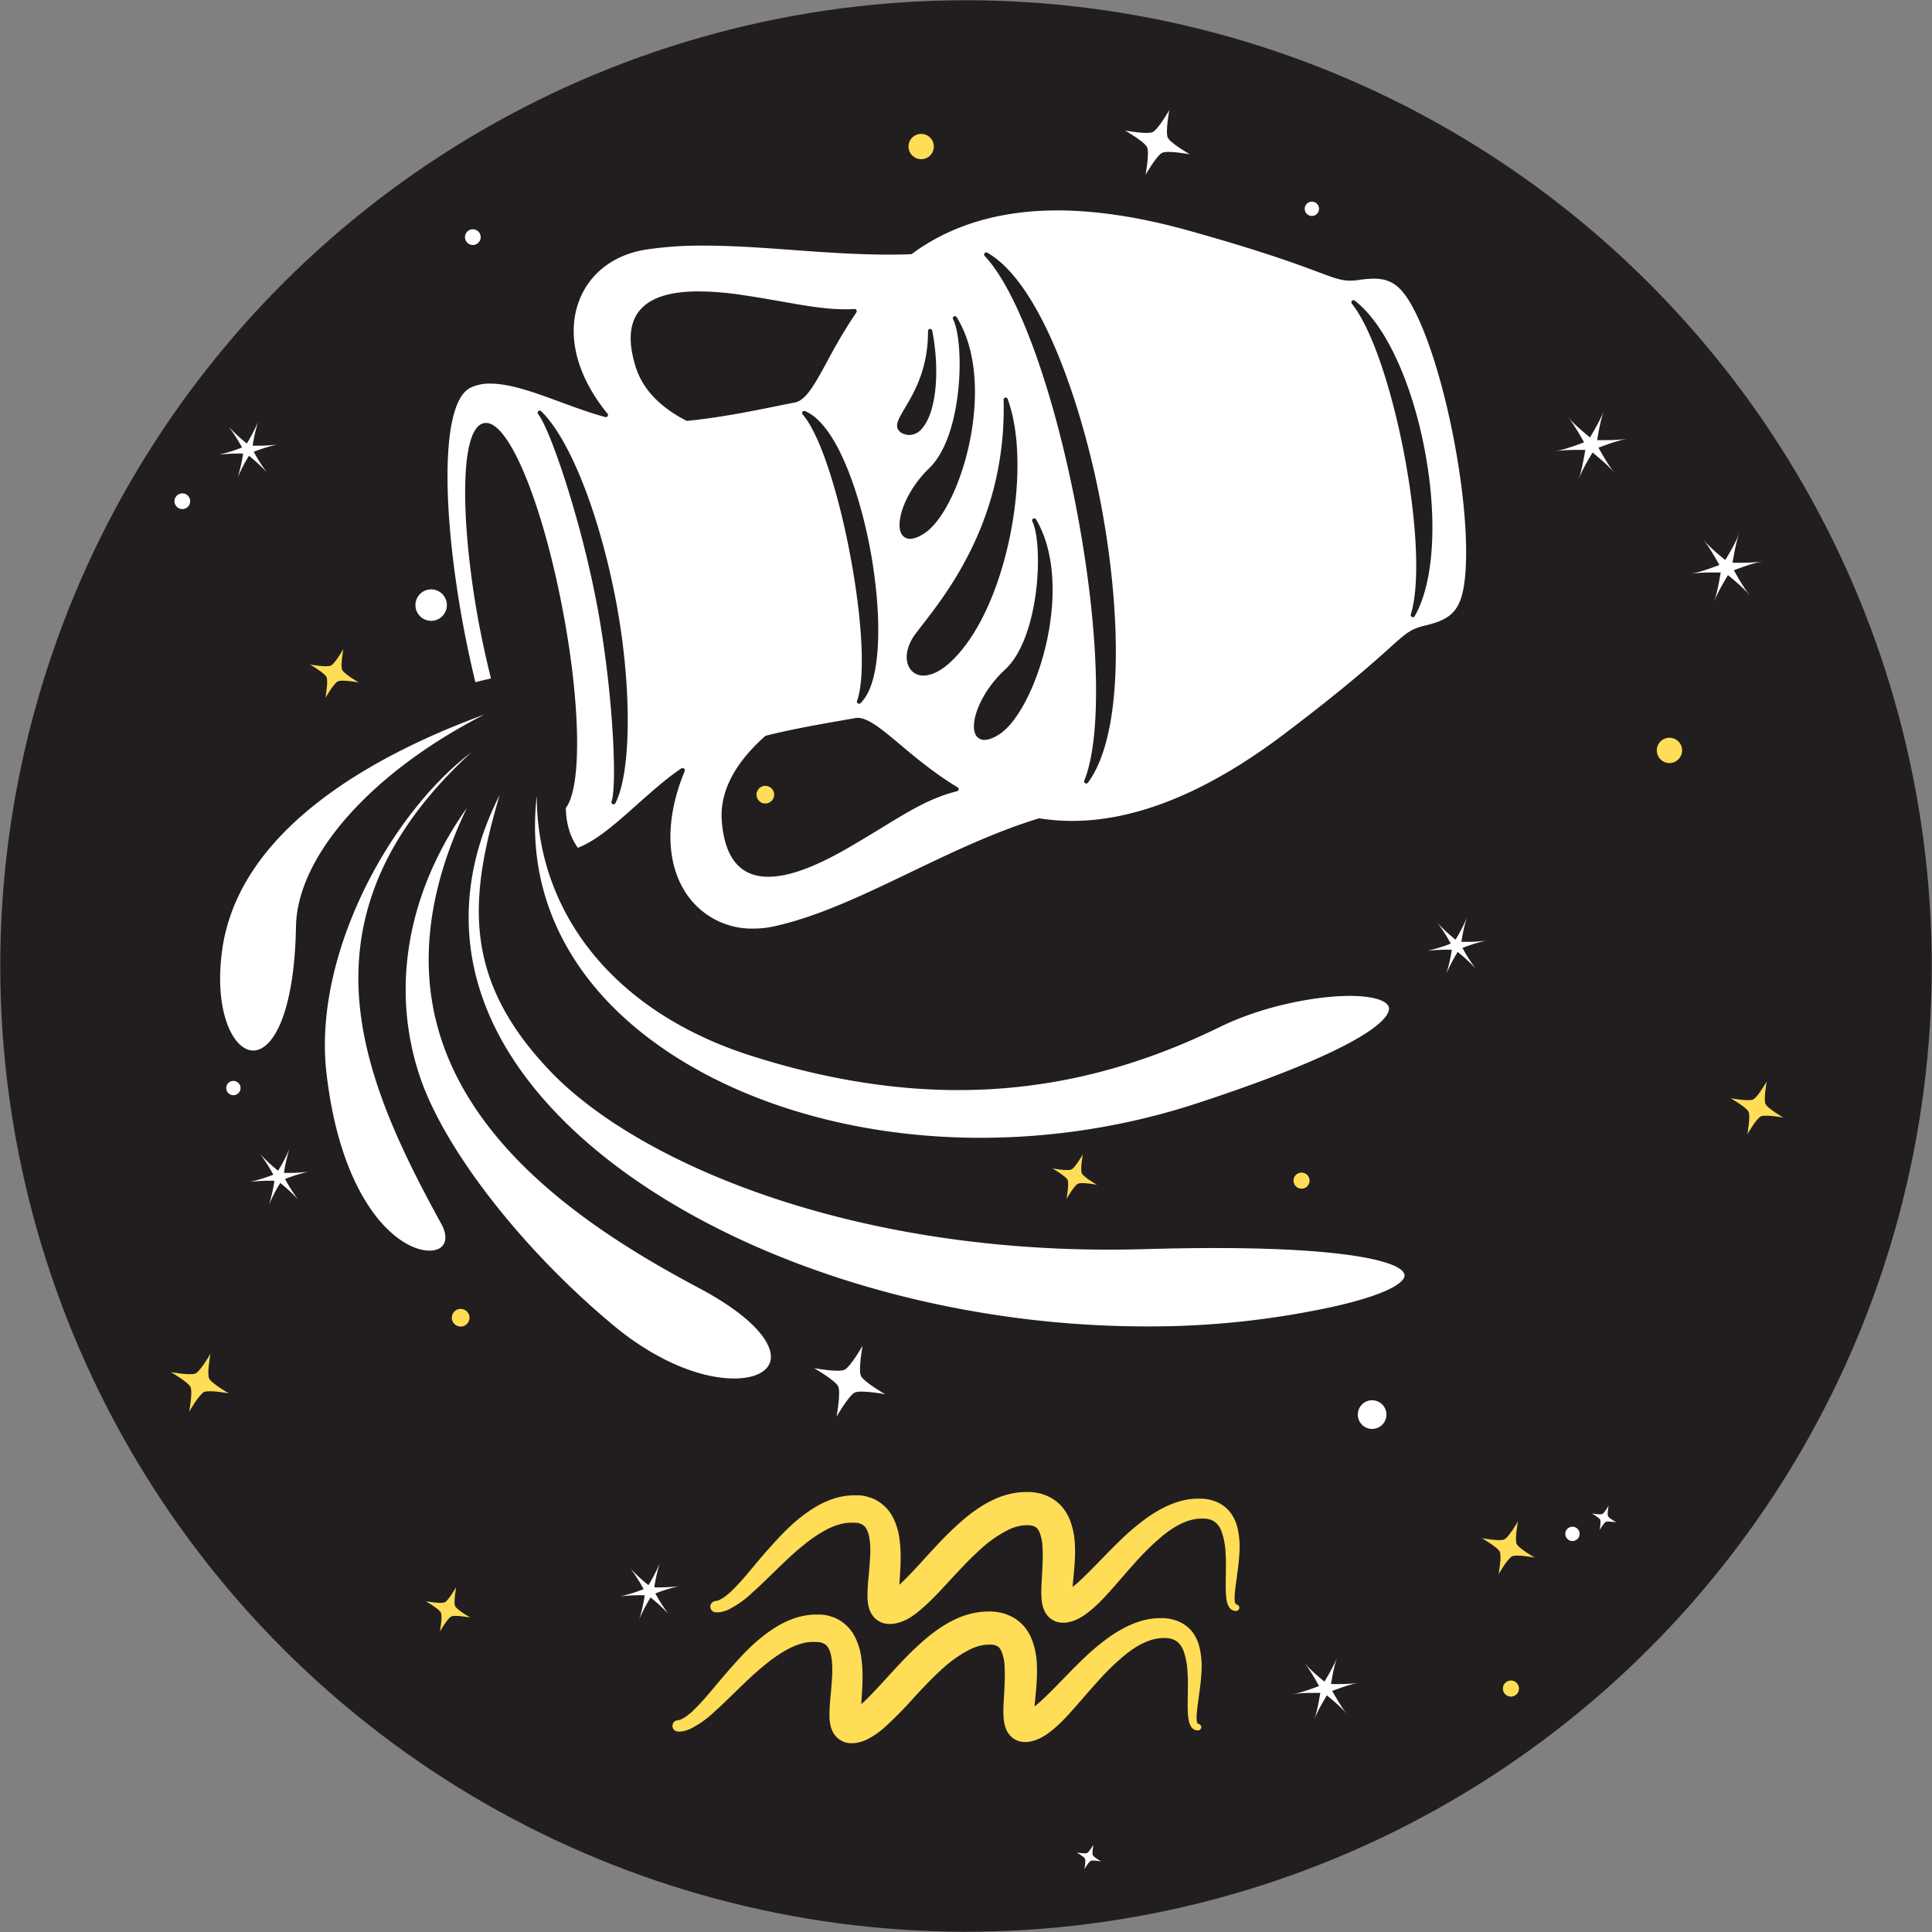 <svg xmlns="http://www.w3.org/2000/svg" viewBox="0 0 832.22 832.22"><rect x="0" y="0" width="832.22" height="832.22" fill="#808080" stroke="none"/><defs><style>.cls-1{fill:#221e1f;}.cls-2{fill:#FFDD57;}.cls-2,.cls-3,.cls-4{fill-rule:evenodd;}.cls-3{fill:#fff;}.cls-4,.cls-5{fill:#FFDD57;}</style></defs><title>Element 11</title><g id="Ebene_2" data-name="Ebene 2"><g id="Layer_3" data-name="Layer 3"><circle class="cls-1" cx="416.11" cy="416.11" r="415.99" transform="translate(-172.36 416.11) rotate(-45)"/><path class="cls-2" d="M724.25,325.12a5.45,5.45,0,1,0-7,3.24A5.46,5.46,0,0,0,724.25,325.12Z"/><path class="cls-2" d="M401.92,65a5.45,5.45,0,1,0-7,3.24A5.45,5.45,0,0,0,401.92,65Z"/><path class="cls-3" d="M363.69,590.05c-2.64,1.22-13.06-.73-13.06-.73s9.21,5.26,10.43,7.89-.72,13.06-.72,13.06,5.25-9.21,7.88-10.43,13.06.72,13.06.72-9.21-5.26-10.43-7.89.72-13,.72-13-5.25,9.21-7.88,10.43Z"/><path class="cls-4" d="M84.22,591.62c-2.15,1-10.65-.59-10.65-.59s7.51,4.29,8.51,6.44-.59,10.65-.59,10.65,4.29-7.51,6.43-8.51,10.65.59,10.65.59-7.51-4.29-8.5-6.43.59-10.66.59-10.66-4.29,7.52-6.44,8.51Z"/><path class="cls-4" d="M142.49,286.72c-1.81.84-9-.49-9-.49s6.32,3.61,7.16,5.42-.49,9-.49,9,3.61-6.33,5.42-7.17,9,.5,9,.5-6.33-3.61-7.17-5.42.5-9,.5-9-3.61,6.33-5.42,7.16Z"/><path class="cls-3" d="M104.26,192.76a69.59,69.59,0,0,1-10,3.1,72.08,72.08,0,0,1,10.46-.46,69.62,69.62,0,0,1-2.31,10.22,71.06,71.06,0,0,1,4.83-9.29,69.24,69.24,0,0,1,7.69,7.11,70.25,70.25,0,0,1-5.63-8.83,69.59,69.59,0,0,1,10-3.1,72.17,72.17,0,0,1-10.47.46,70.47,70.47,0,0,1,2.32-10.22,69.36,69.36,0,0,1-4.84,9.29,70.46,70.46,0,0,1-7.68-7.11,72.32,72.32,0,0,1,5.63,8.83Z"/><path class="cls-3" d="M624.91,406.47a69.59,69.59,0,0,1-10,3.1,72.17,72.17,0,0,1,10.47-.46,70.18,70.18,0,0,1-2.32,10.22,69.36,69.36,0,0,1,4.84-9.29,70.19,70.19,0,0,1,7.69,7.11,70.25,70.25,0,0,1-5.63-8.83,68.85,68.85,0,0,1,10-3.1,72.08,72.08,0,0,1-10.46.46,69.91,69.91,0,0,1,2.31-10.22,71.06,71.06,0,0,1-4.83,9.29,69.24,69.24,0,0,1-7.69-7.11,71,71,0,0,1,5.63,8.83Z"/><path class="cls-3" d="M277.25,684.54a69.59,69.59,0,0,1-10,3.1,72.17,72.17,0,0,1,10.47-.46,70.18,70.18,0,0,1-2.32,10.22,69.36,69.36,0,0,1,4.84-9.29,70.19,70.19,0,0,1,7.69,7.11,71,71,0,0,1-5.63-8.83,68.85,68.85,0,0,1,10-3.1,72.08,72.08,0,0,1-10.46.46,69.62,69.62,0,0,1,2.31-10.22,71.06,71.06,0,0,1-4.83,9.29,69.24,69.24,0,0,1-7.69-7.11,71,71,0,0,1,5.63,8.83Z"/><path class="cls-3" d="M117.74,506a69.59,69.59,0,0,1-10,3.1,72.17,72.17,0,0,1,10.47-.46,71.64,71.64,0,0,1-2.32,10.22,71.06,71.06,0,0,1,4.83-9.29,69.24,69.24,0,0,1,7.69,7.11,71,71,0,0,1-5.63-8.83,69.59,69.59,0,0,1,10-3.1,72.17,72.17,0,0,1-10.47.46A70.18,70.18,0,0,1,124.63,495a69.36,69.36,0,0,1-4.84,9.29,70.46,70.46,0,0,1-7.68-7.11,72.32,72.32,0,0,1,5.63,8.83Z"/><path class="cls-3" d="M682.3,190.56c0-.05-7.53,3-12.31,3.81,4.78-.83,12.91-.53,12.88-.56s-1.18,8-2.85,12.57c1.67-4.56,6-11.44,6-11.44s6.34,5,9.46,8.76c-3.12-3.73-6.92-10.91-6.93-10.87s7.53-3,12.31-3.82c-4.78.83-12.9.53-12.88.57s1.18-8,2.86-12.58c-1.68,4.57-6,11.45-5.95,11.44s-6.35-5-9.47-8.76c3.12,3.73,6.92,10.92,6.93,10.88Z"/><path class="cls-3" d="M740.63,243.36s-7.53,3-12.31,3.82c4.78-.84,12.91-.54,12.88-.57s-1.18,8-2.86,12.57c1.68-4.56,6-11.44,6-11.43s6.34,5,9.46,8.75c-3.12-3.73-6.92-10.91-6.93-10.87s7.53-3,12.31-3.81c-4.78.83-12.91.53-12.88.56s1.18-8,2.86-12.57c-1.68,4.56-6,11.44-6,11.43s-6.34-5-9.46-8.75c3.12,3.73,6.92,10.91,6.93,10.87Z"/><path class="cls-3" d="M206.85,103.32a3.38,3.38,0,1,0-4.34,2A3.38,3.38,0,0,0,206.85,103.32Z"/><path class="cls-3" d="M81.71,217.08a3.38,3.38,0,1,0-4.34,2A3.37,3.37,0,0,0,81.71,217.08Z"/><path class="cls-3" d="M192.07,263a6.77,6.77,0,1,0-8.69,4A6.76,6.76,0,0,0,192.07,263Z"/><path class="cls-2" d="M333.24,343.62a3.8,3.8,0,1,0-4.88,2.26A3.81,3.81,0,0,0,333.24,343.62Z"/><path class="cls-2" d="M202,568.93a3.8,3.8,0,1,0-4.87,2.26A3.79,3.79,0,0,0,202,568.93Z"/><path class="cls-3" d="M496.51,56.89c-2.4,1.11-11.89-.66-11.89-.66S493,61,494.11,63.41s-.65,11.89-.65,11.89,4.78-8.38,7.18-9.49,11.88.65,11.88.65-8.38-4.78-9.49-7.18.66-11.88.66-11.88-4.79,8.38-7.18,9.49Z"/><path class="cls-4" d="M191.57,690.19c-1.65.76-8.17-.45-8.17-.45s5.76,3.28,6.53,4.93-.46,8.17-.46,8.17,3.29-5.76,4.94-6.53,8.17.46,8.17.46-5.77-3.29-6.53-4.94.45-8.17.45-8.17-3.28,5.76-4.93,6.53Z"/><path class="cls-4" d="M461.51,503.76c-1.65.76-8.17-.45-8.17-.45s5.76,3.29,6.53,4.93-.46,8.17-.46,8.17,3.29-5.76,4.94-6.52,8.17.45,8.17.45-5.77-3.29-6.53-4.94.45-8.16.45-8.16-3.28,5.76-4.93,6.52Z"/><path class="cls-4" d="M648,663.11c-2,.91-9.7-.54-9.7-.54s6.84,3.91,7.75,5.86-.54,9.7-.54,9.7,3.91-6.84,5.86-7.75,9.7.54,9.7.54-6.84-3.9-7.75-5.86.54-9.7.54-9.7-3.9,6.84-5.86,7.75Z"/><path class="cls-4" d="M755.16,473.6c-1.95.91-9.7-.53-9.7-.53s6.85,3.9,7.75,5.86-.54,9.69-.54,9.69,3.91-6.84,5.86-7.74,9.7.53,9.7.53-6.84-3.9-7.74-5.85.53-9.7.53-9.7-3.9,6.84-5.86,7.74Z"/><path class="cls-3" d="M568.16,726.27S561.31,729,557,729.75c4.36-.76,11.76-.49,11.73-.52s-1.07,7.3-2.6,11.45c1.53-4.15,5.46-10.42,5.42-10.41s5.78,4.57,8.62,8c-2.84-3.4-6.3-9.94-6.31-9.9s6.85-2.72,11.21-3.47c-4.36.75-11.75.48-11.73.51s1.08-7.29,2.6-11.45c-1.52,4.16-5.46,10.42-5.42,10.42s-5.78-4.58-8.61-8c2.83,3.4,6.29,9.94,6.3,9.9Z"/><path class="cls-3" d="M680.24,661.76a3.08,3.08,0,1,0-4,1.84A3.08,3.08,0,0,0,680.24,661.76Z"/><path class="cls-3" d="M103.43,469.73a3.08,3.08,0,1,0-4,1.83A3.08,3.08,0,0,0,103.43,469.73Z"/><path class="cls-3" d="M568,91a3.08,3.08,0,1,0-3.95,1.84A3.07,3.07,0,0,0,568,91Z"/><path class="cls-3" d="M596.84,611.48a6.17,6.17,0,1,0-7.91,3.66A6.16,6.16,0,0,0,596.84,611.48Z"/><path class="cls-2" d="M563.9,509.76a3.46,3.46,0,1,0-4.44,2.06A3.46,3.46,0,0,0,563.9,509.76Z"/><path class="cls-2" d="M654.09,728.55a3.46,3.46,0,1,0-4.44,2.06A3.47,3.47,0,0,0,654.09,728.55Z"/><path class="cls-3" d="M468.27,798.21c-.91.42-4.49-.25-4.49-.25s3.17,1.81,3.59,2.71-.25,4.49-.25,4.49,1.8-3.16,2.71-3.58,4.48.25,4.48.25-3.16-1.81-3.58-2.71.25-4.49.25-4.49-1.81,3.16-2.71,3.58Z"/><path class="cls-3" d="M690.2,652.17c-.91.42-4.49-.25-4.49-.25s3.17,1.81,3.59,2.71-.25,4.49-.25,4.49,1.8-3.17,2.71-3.58,4.48.24,4.48.24-3.16-1.8-3.58-2.71.25-4.48.25-4.48-1.81,3.16-2.71,3.58Z"/><path class="cls-3" d="M295.58,384.86A33.94,33.94,0,0,0,324.37,400a42.33,42.33,0,0,0,9.19-1c18.92-4.19,38.26-13.47,58.74-23.31,17.8-8.54,36.2-17.38,55.18-23.16a.94.94,0,0,1,.41,0,90.94,90.94,0,0,0,14,1.08c27.74,0,58.45-12.58,91.26-37.4,26.41-20,38.37-30.75,45.51-37.18s9-8.09,15.12-9.55c11.59-2.76,16-6.44,17.36-21.6,2.68-29.69-8.2-87-21.57-113.56-5.37-10.68-9.86-14.28-17.77-14.28a45.3,45.3,0,0,0-6.31.53,27.62,27.62,0,0,1-3.94.32c-3.81,0-6.89-1.15-13.64-3.67-9-3.36-24.07-9-55.92-17.9-20.64-5.76-39.67-8.68-56.56-8.68-24.71,0-45.77,6.29-62.58,18.69a.93.93,0,0,1-.51.18c-3,.11-6.15.17-9.37.17-13.91,0-28-1-41.61-2-13.38-1-26-1.88-38.26-1.88a159,159,0,0,0-24.92,1.72c-13.76,2.18-24.22,10.2-28.71,22-5.57,14.65-1.11,32.39,12.23,48.68a.91.91,0,0,1-.94,1.45c-6.28-1.68-12.82-4.08-19.15-6.41-11.17-4.1-21.72-8-30.37-8a19.05,19.05,0,0,0-8.6,1.78c-15.39,7.66-11.32,71.58,2.14,126.85,2.22-.58,4.48-1.13,6.71-1.62-1.83-7.31-3.5-14.9-5-22.57-7.81-41.3-9.18-85.29,2-87.42a4.11,4.11,0,0,1,.86-.08c10.12,0,24.33,34.67,33.06,80.65,7.73,40.61,8.26,76.23,1.32,85.19.13,6.71,1.82,12.43,5.05,17l.12.18c8.12-3.11,16.61-10.68,25.58-18.68,6.2-5.52,12.6-11.23,19-15.52a1,1,0,0,1,.51-.15.92.92,0,0,1,.58.21A.91.91,0,0,1,295,332C286.52,352.35,286.74,371.61,295.58,384.86ZM582.37,129.59a.92.92,0,0,1,1.21-.08c12.93,9.93,24.47,34.57,30.12,64.3s4,57.16-4.31,71.59a.91.91,0,0,1-.79.46.9.9,0,0,1-.88-1.18c8.44-27.5-7.47-111.34-25.41-133.88A.92.92,0,0,1,582.37,129.59ZM432.31,172.18a.91.91,0,0,1,.74-.92.92.92,0,0,1,1,.58c10.11,27.58,1.28,79.9-17.82,105.63C407.5,289.28,400.93,291,397.8,291a6.76,6.76,0,0,1-6.29-3.77c-1.92-3.83-.84-9.26,2.82-14.17.8-1.06,1.72-2.24,2.73-3.56C408.92,254.24,433.59,222.4,432.31,172.18Zm-1.92,144.17c-2.46,1.57-4.58,2.36-6.31,2.36a4.14,4.14,0,0,1-4.07-2.79c-2.12-5.41,2.64-18,12.84-27.4,15.07-13.84,16.62-53.84,11.85-63.91a.91.91,0,0,1,1.61-.85C463.5,253,446.06,306.39,430.39,316.35Zm-6.28-207.28a.92.92,0,0,1,1.17-.23c21.9,12.48,38.82,60,47.36,100.3,10,47.41,12.7,105.38-4,128a.91.91,0,0,1-.74.37.88.88,0,0,1-.44-.12.91.91,0,0,1-.4-1.13c7.8-19.26,6.52-65-3.26-116.48s-25.34-94.49-39.66-109.53A.91.91,0,0,1,424.11,109.07Zm-13.23,27.25a.91.91,0,0,1,1.22.32c17.9,28.79,1.75,82.56-13.68,92.93-2.49,1.67-4.64,2.52-6.4,2.52a4.14,4.14,0,0,1-4-2.77c-2.18-5.39,2.31-18.06,12.23-27.62,14.7-14.17,15.28-54.21,10.29-64.18A.91.91,0,0,1,410.88,136.32Zm-21.13,39.53c4-6.75,10.07-16.94,10-33.24a.9.9,0,0,1,.82-.91.93.93,0,0,1,1,.73c3.38,17.59,1.68,34.8-4.15,41.85a7.46,7.46,0,0,1-5.69,3.1,6.61,6.61,0,0,1-2.4-.47,4.27,4.27,0,0,1-2.74-2.45C385.89,182.35,387.42,179.76,389.75,175.85Zm-2,144.89c6.62,5.55,14.86,12.45,24.76,18.42a.93.93,0,0,1,.43.92.88.88,0,0,1-.68.74c-11.35,2.84-20.22,8.27-32.5,15.78-4.25,2.6-9.08,5.55-14.47,8.66-14.44,8.35-25.67,12.41-34.34,12.41-12.14,0-18.89-8.16-20.05-24.26-.85-12.3,5.43-24.52,18.66-36.31a.92.92,0,0,1,.39-.21c11.62-2.88,23.14-4.89,31.56-6.36,2.58-.45,4.86-.85,6.78-1.2a5.31,5.31,0,0,1,1.14-.11C374,309.22,379.77,314.05,387.75,320.74Zm-17.1-17.85a.9.9,0,0,1-.63.25.94.94,0,0,1-.5-.15.9.9,0,0,1-.35-1.07c7.85-21.82-8.15-106-23.46-123.43a.91.91,0,0,1,1-1.44c13.72,5.65,23.76,35.82,28.2,59.93C379.77,263.24,380.31,293.8,370.65,302.89Zm-105.52,43a.91.91,0,0,1-1.68-.7c2.46-7.33.57-48.42-6.4-85.19s-20.26-75.62-25.26-81.62a.91.91,0,0,1,.08-1.25.92.92,0,0,1,1.26,0c12.42,12.18,25.07,44.29,32.21,81.79C272.17,294.92,272.07,332.3,265.13,345.87Zm8.7-187.82c-3.22-10.25-2.84-18.19,1.14-23.61,4.41-6,12.94-8.94,26.07-8.94a131.88,131.88,0,0,1,19,1.6c6.24.93,11.87,1.92,16.84,2.79,10.51,1.85,18.8,3.31,27.17,3.31,1.36,0,2.71,0,4-.12a.87.87,0,0,1,.84.46.92.92,0,0,1,0,1,229.94,229.94,0,0,0-12.5,21c-5.34,9.82-9.2,16.91-14,17.82-2.1.4-4.64.91-7.51,1.49-10.38,2.12-24.6,5-38.84,6.42H296a.87.87,0,0,1-.42-.1C284.1,175.25,276.77,167.48,273.83,158.05ZM102.29,448.89C97.36,443.3,93,430.13,95.6,410c6.87-53.73,68-85.73,113-102.18-47.92,24.41-80.55,60.55-81.1,91.27-.65,36.91-9.76,53.44-18.49,53.44C106.67,452.48,104.35,451.24,102.29,448.89Zm496-14.8c.5,3.11-3.93,15.25-81.91,40.92a300.84,300.84,0,0,1-94.13,15.1c-71.09,0-135.59-26-168.36-67.79-18.31-23.38-26-50.59-22.68-79.47.11,51.11,34,93.08,91.5,111.65,31,10,61.23,15.06,90,15.06,38.52,0,75.4-8.89,112.75-27.18,18.89-9.25,41.72-13.39,56-13.39C591.32,429,597.79,431,598.29,434.09Zm-383.08-91.6C202.44,386,198.42,421,237,461.39c36.51,38.28,125.06,76.9,240.6,76.9,5.14,0,10.36-.07,15.53-.22,10.63-.31,20.78-.47,30.17-.47,59.37,0,81.12,6.25,81.71,11.6.35,3.24-7.67,8.56-31.24,13.77a370.76,370.76,0,0,1-79.86,8.39c-119.94,0-236.4-51.18-276.91-121.7C197.43,415.58,196.86,378.69,215.21,342.49Zm-60.78,82.85c1.22,36,19,71.41,35.6,101.74,2,3.58,2.34,6.73,1.07,8.88-1,1.77-3.19,2.75-6,2.75-13.83,0-38.14-20.83-44.5-76.73-5.74-50.37,27.05-111,62.4-137.88C169.09,355.27,153.18,388.5,154.43,425.34ZM331.86,586.25c-1.17,4.72-7,7.54-15.63,7.54-15.25,0-34.46-8.38-51.41-22.4-39.55-32.75-73.28-76-83.92-107.55-12.81-38-5.41-79.67,20.21-115.82-16.79,35-20.75,67.63-11.77,97.26,16.25,53.61,71.49,88.16,111.62,109.48C326.19,568.16,333.47,579.82,331.86,586.25Z"/><path class="cls-5" d="M532.53,691.1s-.19,0-.25-.17a3.49,3.49,0,0,1-.43-1.76c-.2-2.38.49-6.41,1.16-11.58.34-2.6.72-5.51.88-8.79a35.65,35.65,0,0,0-.94-11.06,17.4,17.4,0,0,0-3-6.29,14.89,14.89,0,0,0-6.4-4.69,19.5,19.5,0,0,0-4.08-1.06l-1.58-.15-.39,0-.2,0h-1.42a28.38,28.38,0,0,0-7.62,1.12,40.9,40.9,0,0,0-7.2,2.86,59.71,59.71,0,0,0-6.62,4,98.52,98.52,0,0,0-12,10.1c-3.79,3.65-7.46,7.5-11.16,11.28-1.84,1.88-3.72,3.73-5.57,5.48a47.66,47.66,0,0,1-3.69,3.19c.42-5.35,1.31-11.37,1-18a32.78,32.78,0,0,0-2.16-10.87,20.32,20.32,0,0,0-3.49-5.77,18.07,18.07,0,0,0-5.85-4.36,23.33,23.33,0,0,0-3.29-1.21,33.91,33.91,0,0,0-3.55-.61l-1.11-.07-.55,0h-.28l-.56,0H442c-1,0-2,.08-2.94.15a34.74,34.74,0,0,0-10.77,3c-6.52,3-11.7,7.19-16.35,11.44s-8.78,8.75-12.75,13.09-7.79,8.59-11.46,12l-.31.26c.05-.89.11-1.8.16-2.71.17-2.73.37-5.55.37-8.44a58.36,58.36,0,0,0-.54-8.93,27.46,27.46,0,0,0-3.12-9.58,17.35,17.35,0,0,0-8.56-7.57c-.87-.31-1.74-.57-2.61-.83s-1.89-.33-2.83-.45a5.72,5.72,0,0,0-.57,0h-.45l-.91,0h-.57c-.71,0-.28,0-.48,0l-.28,0-1.13.08a29.22,29.22,0,0,0-8.42,1.94,38.71,38.71,0,0,0-7,3.49c-8.47,5.32-14.12,11.7-19.05,17.18s-8.78,10.44-12.16,14.19c-1.69,1.87-3.23,3.47-4.59,4.75a25.25,25.25,0,0,1-3.56,2.78c-.47.26-1,.52-1.25.65a3.77,3.77,0,0,1-.76.31l-1.07.19h0a2.43,2.43,0,0,0,.46,4.83l1.09,0a11.77,11.77,0,0,0,1.83-.32,19.27,19.27,0,0,0,2.16-.75,42.33,42.33,0,0,0,10.59-7.5c4-3.56,8.48-8.07,13.63-13,2.58-2.44,5.36-5,8.36-7.38a59.55,59.55,0,0,1,9.7-6.59,27.68,27.68,0,0,1,5.32-2.2,17.89,17.89,0,0,1,5.4-.85h.75l.39,0,.91.07.46,0a1,1,0,0,1,.34,0,4.28,4.28,0,0,0,.78.21c.29.13.6.24.9.34a5,5,0,0,1,2.32,2.45c1.32,2.52,1.66,7.25,1.36,12.11-.15,2.47-.35,5-.6,7.77a86.88,86.88,0,0,0-.52,9l.06,1.4.19,1.61c.1.61.28,1.32.45,2,.15.42.34.89.53,1.32a6.75,6.75,0,0,0,.8,1.42,11.17,11.17,0,0,0,1.32,1.58,10.73,10.73,0,0,0,2.08,1.42,7.3,7.3,0,0,0,2.24.75,11.16,11.16,0,0,0,1.14.16l.56,0,.79,0,1.05-.09a20.11,20.11,0,0,0,2.24-.47,11.83,11.83,0,0,0,1.82-.64c.49-.21,1.07-.43,1.48-.66a24.44,24.44,0,0,0,2.51-1.47A39.55,39.55,0,0,0,397,693c4.94-4.22,8.78-8.64,12.77-12.91s7.84-8.43,11.92-12.13A53.54,53.54,0,0,1,434.3,659a20.1,20.1,0,0,1,6.26-1.91l1.51-.1h.09l.55,0,1.11.06a6.73,6.73,0,0,0,.82.15c.27.14.66.16.88.31a4,4,0,0,1,1.23.84,6.24,6.24,0,0,1,1.05,1.75,19.1,19.1,0,0,1,1.26,6.31c.32,5-.15,10.51-.44,16.53-.07,1.52-.11,3.12,0,4.92,0,.48.05.91.1,1.42l.23,1.62a19.64,19.64,0,0,0,.55,2c.17.43.36.86.57,1.28a4.3,4.3,0,0,0,.35.66c.18.27.37.54.58.81a7.91,7.91,0,0,0,1.43,1.48,11,11,0,0,0,2.12,1.25,9,9,0,0,0,2.14.52c.37.05.73.08,1.09.1,1.26-.07.42,0,.74,0h.13l1.1-.14a21.3,21.3,0,0,0,2.23-.54l.54-.16.37-.16.74-.32A11.83,11.83,0,0,0,465,697a23.59,23.59,0,0,0,2.37-1.46,52.16,52.16,0,0,0,7.12-6.2c2-2.08,3.88-4.18,5.68-6.22,3.57-4.09,6.92-8,10.28-11.65a106.58,106.58,0,0,1,10.14-9.74,50.77,50.77,0,0,1,5.18-3.75,32.38,32.38,0,0,1,5.26-2.59,19.9,19.9,0,0,1,5.2-1.19l.64-.07h.08c-.47,0-.07,0-.15,0h.59l1.56,0a12.76,12.76,0,0,1,1.91.33,7,7,0,0,1,3.29,1.86,10.25,10.25,0,0,1,2.12,3.56,31.79,31.79,0,0,1,1.65,9c.2,3,.17,5.81.14,8.39-.1,5.18-.22,9.33.41,12.48a7.78,7.78,0,0,0,.78,2.2,3.63,3.63,0,0,0,.66.92,2.32,2.32,0,0,0,.83.64,2.86,2.86,0,0,0,1.35.41l.46,0a1.41,1.41,0,0,0,0-2.81Z"/><path class="cls-5" d="M517.53,720.29a35.05,35.05,0,0,0-.94-11.06,17.37,17.37,0,0,0-3-6.29,15,15,0,0,0-6.41-4.69,19.5,19.5,0,0,0-4.08-1.06l-1.57-.16-.4,0-.19,0H499.5a28.66,28.66,0,0,0-7.62,1.11,40.73,40.73,0,0,0-7.21,2.87,58.24,58.24,0,0,0-6.62,4,98.43,98.43,0,0,0-12,10.09c-3.79,3.65-7.46,7.51-11.16,11.29-1.84,1.88-3.72,3.73-5.57,5.48-1.22,1.15-2.47,2.25-3.68,3.19.42-5.36,1.3-11.37,1-18a33.06,33.06,0,0,0-2.17-10.87,20.1,20.1,0,0,0-3.49-5.77,18,18,0,0,0-5.85-4.36,23.33,23.33,0,0,0-3.29-1.21,33.91,33.91,0,0,0-3.55-.61l-1.11-.07-.55,0-.28,0-.56,0h-.18c-1,0-2,.08-2.93.15a34.32,34.32,0,0,0-10.77,3c-6.53,3-11.71,7.19-16.36,11.44s-8.78,8.75-12.75,13.09-7.79,8.59-11.45,11.94L371,734c.05-.9.11-1.8.17-2.71.16-2.73.37-5.55.37-8.44a58.4,58.4,0,0,0-.55-8.93,27.39,27.39,0,0,0-3.12-9.58,17.37,17.37,0,0,0-8.56-7.58c-.86-.3-1.74-.57-2.61-.82s-1.89-.33-2.83-.45a3.72,3.72,0,0,0-.57,0h-.45l-.91,0h-.57c-.71,0-.28,0-.47,0l-.29,0-1.13.08a29.22,29.22,0,0,0-8.42,1.94,38.71,38.71,0,0,0-7,3.49c-8.47,5.31-14.12,11.7-19,17.17s-8.79,10.45-12.17,14.2c-1.69,1.87-3.23,3.47-4.59,4.75a24.69,24.69,0,0,1-3.56,2.78c-.47.26-.95.51-1.24.65s-.41.25-.76.31l-1.08.19h0a2.43,2.43,0,0,0,.46,4.82l1.1,0a15.48,15.48,0,0,0,1.83-.32,18.06,18.06,0,0,0,2.15-.76,42.25,42.25,0,0,0,10.59-7.49c4-3.56,8.48-8.07,13.63-13,2.58-2.44,5.36-5,8.37-7.38a59.46,59.46,0,0,1,9.69-6.59,27.94,27.94,0,0,1,5.32-2.2,17.63,17.63,0,0,1,5.4-.85h.75l.4,0,.9.07.46,0a1,1,0,0,1,.34,0,4.28,4.28,0,0,0,.78.21c.3.13.6.24.9.34a5,5,0,0,1,2.33,2.45c1.32,2.52,1.65,7.25,1.35,12.11-.14,2.47-.35,5-.6,7.77a86.71,86.71,0,0,0-.52,9l.06,1.39.19,1.62c.11.61.28,1.32.46,2,.14.42.33.88.52,1.31a7,7,0,0,0,.8,1.43,11.76,11.76,0,0,0,1.32,1.58,10.51,10.51,0,0,0,2.09,1.42,7.43,7.43,0,0,0,2.23.75,11.16,11.16,0,0,0,1.14.16l.57,0,.78,0,1.05-.09a22.67,22.67,0,0,0,2.24-.47,12.56,12.56,0,0,0,1.82-.64A13.65,13.65,0,0,0,374,749a26.62,26.62,0,0,0,2.52-1.46,40.46,40.46,0,0,0,4.13-3.12,154.89,154.89,0,0,0,12.78-12.91c3.94-4.26,7.84-8.43,11.91-12.13a53.54,53.54,0,0,1,12.62-8.94,20.1,20.1,0,0,1,6.26-1.91l1.51-.1h.09l.56,0,1.11,0a5.38,5.38,0,0,0,.81.16,8.86,8.86,0,0,1,.88.31,3.84,3.84,0,0,1,1.23.84,6.32,6.32,0,0,1,1.06,1.75,19.62,19.62,0,0,1,1.26,6.3c.31,5-.16,10.52-.45,16.54-.07,1.51-.11,3.12,0,4.92,0,.48,0,.91.1,1.42l.24,1.62a17.42,17.42,0,0,0,.55,2c.17.43.35.86.56,1.28a7.23,7.23,0,0,0,.35.65,9.19,9.19,0,0,0,.58.81,8,8,0,0,0,1.43,1.49,11,11,0,0,0,2.12,1.25,9.55,9.55,0,0,0,2.14.52,10.22,10.22,0,0,0,1.09.09l.74,0,.13,0,1.1-.13a21.3,21.3,0,0,0,2.23-.54l.54-.17.37-.15.74-.32a12.88,12.88,0,0,0,1.39-.68A22.33,22.33,0,0,0,451,747a52.16,52.16,0,0,0,7.12-6.2c2.05-2.08,3.88-4.18,5.68-6.22,3.57-4.09,6.92-8,10.28-11.65a105.41,105.41,0,0,1,10.15-9.74,49.68,49.68,0,0,1,5.18-3.75,31.9,31.9,0,0,1,5.25-2.59,19.6,19.6,0,0,1,5.2-1.19l.64-.07h.08c-.47,0-.07,0-.15,0H501l1.56,0a12.88,12.88,0,0,1,1.92.33,7,7,0,0,1,3.28,1.86,10.17,10.17,0,0,1,2.13,3.56,31.78,31.78,0,0,1,1.64,9c.2,3,.17,5.81.14,8.39-.09,5.18-.22,9.33.42,12.48a7.47,7.47,0,0,0,.77,2.2,3.67,3.67,0,0,0,.67.92,2.43,2.43,0,0,0,.82.64,2.86,2.86,0,0,0,1.35.41l.46,0a1.41,1.41,0,0,0,0-2.81s-.18,0-.25-.17a3.42,3.42,0,0,1-.43-1.75c-.2-2.38.49-6.41,1.16-11.58C517,726.48,517.37,723.57,517.53,720.29Z"/></g></g></svg>
